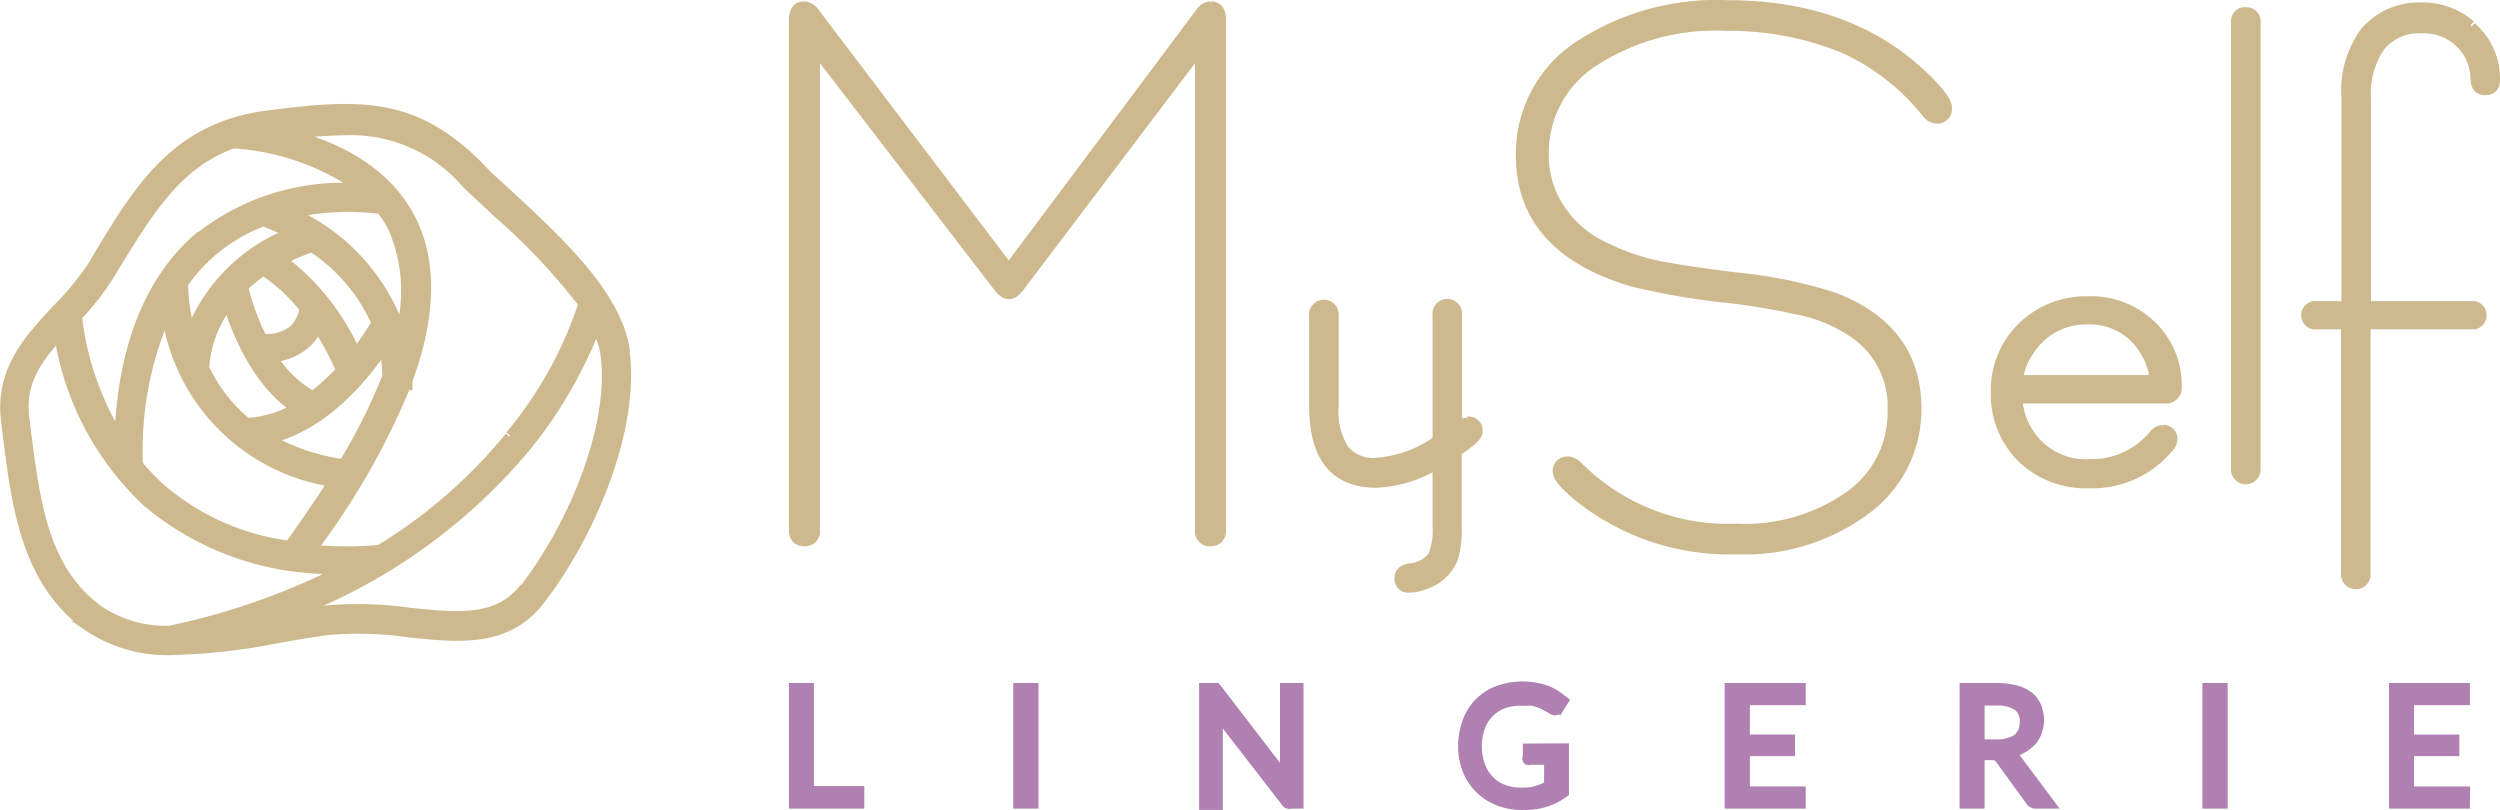 <svg id="bf6f78d2-db91-4689-a488-aa2837265576" data-name="Layer 1" xmlns="http://www.w3.org/2000/svg" width="132.91" height="43.07" viewBox="0 0 132.91 43.07"><g id="b7261615-3da1-4d00-8da2-6536d820009c" data-name="Layer 1-2"><path d="M64.36.32a.73.73,0,0,0-.56.35L53.63,14.26,43.32.67a.81.81,0,0,0-.56-.35c-.26,0-.57.13-.57.74V28.17c0,.4.2.62.57.62a.54.54,0,0,0,.58-.62V2.62l9.72,12.64c.4.52.75.53,1.15,0L63.78,2.62V28.17a.54.54,0,0,0,.45.62.29.29,0,0,0,.13,0c.37,0,.57-.22.57-.62V1.06c0-.61-.31-.74-.57-.74" style="fill:#ceb98e;stroke:#ceb98e;stroke-miterlimit:10;stroke-width:0.5px"/><path d="M78,22.45a.52.52,0,0,0-.32.14l-.2.14v-6a.54.54,0,0,0-1.07-.14.33.33,0,0,0,0,.14v6.68a6.33,6.33,0,0,1-3.27,1.18,2,2,0,0,1-1.67-.69,3.79,3.79,0,0,1-.55-2.35V16.77a.54.54,0,0,0-1.07-.14.33.33,0,0,0,0,.14v4.82c0,2.72,1.11,4.09,3.31,4.09a6.7,6.7,0,0,0,3.25-1v3.25a3.82,3.82,0,0,1-.23,1.61,1.69,1.69,0,0,1-1.24.66c-.46.08-.55.33-.55.53a.48.48,0,0,0,.43.53h.1a2.39,2.39,0,0,0,.87-.19,2.41,2.41,0,0,0,1.5-1.46,5.68,5.68,0,0,0,.17-1.7V24l.11-.07c.84-.56,1-.8,1-1a.48.48,0,0,0-.42-.53H78" style="fill:#ceb98e;stroke:#ceb98e;stroke-miterlimit:10;stroke-width:0.5px"/><path d="M91.84.26a13.34,13.34,0,0,0-8.06,2.27,6.86,6.86,0,0,0-2.94,5.73c0,3.32,2,5.59,6,6.74a38.58,38.58,0,0,0,5.23.88c1.24.15,2.48.37,3.71.64a7.9,7.9,0,0,1,2.82,1.23,4.68,4.68,0,0,1,2,4.06,5.41,5.41,0,0,1-2.15,4.45,9.6,9.6,0,0,1-6.12,1.83,11.24,11.24,0,0,1-8.41-3.28.88.88,0,0,0-.54-.29.52.52,0,0,0-.58.44.4.4,0,0,0,0,.11c0,.17.11.49,1,1.25a12.84,12.84,0,0,0,8.55,2.9,10.78,10.78,0,0,0,6.9-2.15,6.6,6.6,0,0,0,2.65-5.36c0-2.8-1.46-4.78-4.36-5.9a24.62,24.62,0,0,0-5.17-1.07c-1.43-.17-2.67-.35-3.69-.53a11.79,11.79,0,0,1-3.33-1.07,5.65,5.65,0,0,1-2.41-2.05,5.11,5.11,0,0,1-.85-2.92,5.75,5.75,0,0,1,2.48-4.78,11.85,11.85,0,0,1,7.17-2A16.08,16.08,0,0,1,98,2.57,11.92,11.92,0,0,1,102.41,6a.71.71,0,0,0,.53.32.52.52,0,0,0,.58-.45V5.7c0-.18-.11-.52-1.08-1.49C99.81,1.59,96.25.26,91.84.26" style="fill:#ceb98e;stroke:#ceb98e;stroke-miterlimit:10;stroke-width:0.5px"/><path d="M111,16a4.87,4.87,0,0,0-3.34,1.23,4.69,4.69,0,0,0-1.57,3.62,4.73,4.73,0,0,0,1.51,3.61,4.94,4.94,0,0,0,3.5,1.25,5.29,5.29,0,0,0,4.19-1.89.67.67,0,0,0,.22-.44.5.5,0,0,0-.44-.54h-.1a.68.68,0,0,0-.49.29,4.27,4.27,0,0,1-3.39,1.53A3.55,3.55,0,0,1,108,23.2a3.69,3.69,0,0,1-.73-2h7.83a.58.58,0,0,0,.64-.53v-.13a4.38,4.38,0,0,0-1.39-3.28A4.62,4.62,0,0,0,111,16m3.56,4.19h-7.27a3.61,3.61,0,0,1,.64-1.59A3.55,3.55,0,0,1,111,17a3.34,3.34,0,0,1,2.85,1.41,3.79,3.79,0,0,1,.69,1.73" style="fill:#ceb98e;stroke:#ceb98e;stroke-miterlimit:10;stroke-width:0.5px"/><path d="M119.39.63a.49.49,0,0,0-.53.45.17.17,0,0,0,0,.1v23.7a.54.54,0,0,0,1.07.15V1.18a.49.49,0,0,0-.43-.54h-.11" style="fill:#ceb98e;stroke:#ceb98e;stroke-miterlimit:10;stroke-width:0.5px"/><path d="M131.36,1.33a3.91,3.91,0,0,0-2.63-.95,3.77,3.77,0,0,0-3,1.31,5.24,5.24,0,0,0-1,3.48V16.26H123a.51.51,0,0,0-.4.6.5.5,0,0,0,.4.4h1.71v13.2a.54.54,0,1,0,1.07.15V17.26h5.76a.51.51,0,0,0,0-1H125.8v-11a4.44,4.44,0,0,1,.76-2.8,2.66,2.66,0,0,1,2.16-.94,2.83,2.83,0,0,1,2,.71,2.69,2.69,0,0,1,.87,1.93c0,.54.3.65.53.65s.54-.08.54-.6a3.64,3.64,0,0,0-1.26-2.79" style="fill:#ceb98e;stroke:#ceb98e;stroke-miterlimit:10;stroke-width:0.5px"/><polygon points="45.7 42.04 45.7 42.74 42.19 42.74 42.19 36.56 43.02 36.56 43.02 42.04 45.7 42.04" style="fill:#af80b1;stroke:#af80b1;stroke-miterlimit:10;stroke-width:0.5px"/><rect x="54.12" y="36.56" width="0.84" height="6.18" style="fill:#af80b1;stroke:#af80b1;stroke-miterlimit:10;stroke-width:0.5px"/><path d="M69.05,36.56v6.18h-.42a.23.23,0,0,1-.29-.12L64.76,38v4.81H64V36.56h.66l.06.07,3.58,4.66V36.56Z" style="fill:#af80b1;stroke:#af80b1;stroke-miterlimit:10;stroke-width:0.5px"/><path d="M83.16,39.77v2.37a3.26,3.26,0,0,1-1,.51,3.54,3.54,0,0,1-1.16.16,3.41,3.41,0,0,1-1.34-.23A2.87,2.87,0,0,1,78,40.93a3.35,3.35,0,0,1-.23-1.29A3.75,3.75,0,0,1,78,38.36a2.77,2.77,0,0,1,1.63-1.65,3.86,3.86,0,0,1,2-.17,5.66,5.66,0,0,1,.59.15,4.52,4.52,0,0,1,.49.25c.15.1.29.21.43.32l-.24.38a.19.19,0,0,1-.14.11.18.18,0,0,1-.2,0l-.3-.17-.32-.17-.45-.14c-.21,0-.42,0-.62,0a2.63,2.63,0,0,0-1,.17,2,2,0,0,0-.72.49,2.13,2.13,0,0,0-.46.76,3.12,3.12,0,0,0-.16,1,3.09,3.09,0,0,0,.17,1,2.17,2.17,0,0,0,.48.78,2,2,0,0,0,.74.49,2.62,2.62,0,0,0,1,.16,2.5,2.5,0,0,0,.77-.09,4.06,4.06,0,0,0,.65-.27V40.41h-1a.15.15,0,0,1-.13,0,.13.13,0,0,1,0-.15v-.48Z" style="fill:#af80b1;stroke:#af80b1;stroke-miterlimit:10;stroke-width:0.5px"/><polygon points="95.75 42.06 95.75 42.74 91.94 42.74 91.94 36.56 95.75 36.56 95.75 37.24 92.78 37.24 92.78 39.3 95.18 39.3 95.18 39.95 92.78 39.95 92.78 42.06 95.75 42.06" style="fill:#af80b1;stroke:#af80b1;stroke-miterlimit:10;stroke-width:0.5px"/><path d="M109,42.74h-.74a.35.35,0,0,1-.33-.17l-1.61-2.21a.54.54,0,0,0-.15-.15.86.86,0,0,0-.27-.05h-.64v2.58h-.83V36.56h1.74a4.21,4.21,0,0,1,1,.12,2.07,2.07,0,0,1,.7.34,1.37,1.37,0,0,1,.41.55,2,2,0,0,1,.14.71,1.78,1.78,0,0,1-.11.61,1.36,1.36,0,0,1-.29.51,2,2,0,0,1-.48.38,2.18,2.18,0,0,1-.64.25,1,1,0,0,1,.27.26Zm-2.85-3.18a1.77,1.77,0,0,0,.64-.09,1.42,1.42,0,0,0,.47-.21,1.21,1.21,0,0,0,.28-.39,1.33,1.33,0,0,0,.09-.49,1,1,0,0,0-.36-.84,1.91,1.91,0,0,0-1.09-.28h-.92v2.3Z" style="fill:#af80b1;stroke:#af80b1;stroke-miterlimit:10;stroke-width:0.5px"/><rect x="117.34" y="36.56" width="0.84" height="6.18" style="fill:#af80b1;stroke:#af80b1;stroke-miterlimit:10;stroke-width:0.5px"/><polygon points="131.07 42.06 131.06 42.74 127.26 42.74 127.26 36.56 131.06 36.56 131.06 37.24 128.09 37.24 128.09 39.3 130.5 39.3 130.5 39.95 128.09 39.95 128.09 42.06 131.07 42.06" style="fill:#af80b1;stroke:#af80b1;stroke-miterlimit:10;stroke-width:0.5px"/><path d="M33.25,18.73c-.38-3-3.57-5.93-6.13-8.31l-.06-.05c-.58-.54-1.12-1-1.56-1.49C22,5.34,19.07,5.51,14.25,6.12s-6.8,3.78-9,7.44L5,14a14.76,14.76,0,0,1-2,2.45C1.49,18.07,0,19.7.3,22.33l.06.52c.51,4.1,1,8,4.25,10.41a7.58,7.58,0,0,0,4.73,1.31,32.76,32.76,0,0,0,5.49-.64c.92-.16,1.79-.31,2.63-.42a18.81,18.81,0,0,1,4.24.12c2.7.29,5.25.55,7-1.7,2.65-3.42,5.05-9,4.53-13.2M27.86,31.26c-1.38,1.79-3.55,1.56-6.07,1.3a19.66,19.66,0,0,0-4.47-.12c-.73.1-1.48.22-2.28.36a30.1,30.1,0,0,0,12.9-9,23.52,23.52,0,0,0,3.75-6.45,5.32,5.32,0,0,1,.49,1.54c.49,3.87-1.8,9.18-4.32,12.42m-7.45-12.8A8.3,8.3,0,0,1,20.58,20a29.81,29.81,0,0,1-2.33,4.66,10.9,10.9,0,0,1-3.92-1.32c3-.72,5.14-3.46,6.06-4.83m-2.27,1.17a12,12,0,0,1-1.49,1.37A5.92,5.92,0,0,1,14.51,19a3,3,0,0,0,1.8-.77,2.86,2.86,0,0,0,.59-.82,15.73,15.73,0,0,1,1.22,2.29m-5.2-4.42A9.6,9.6,0,0,1,14,14.4a9.17,9.17,0,0,1,2.17,2,2,2,0,0,1-.53,1.1A2.28,2.28,0,0,1,14,18h-.05a13.46,13.46,0,0,1-1-2.7m6,3.53a12.42,12.42,0,0,0-3.93-5,10.82,10.82,0,0,1,1.56-.68A9.31,9.31,0,0,1,20,17.17a15.35,15.35,0,0,1-1.1,1.62M12.12,16.2c.49,1.56,1.56,4.14,3.58,5.51a5.85,5.85,0,0,1-2.57.76,8.36,8.36,0,0,1-2.26-2.91,6.26,6.26,0,0,1,1.25-3.36m9.22,1.51a10.71,10.71,0,0,0-5.74-6.38,13.7,13.7,0,0,1,4.65-.2,5.85,5.85,0,0,1,.64,1,8.37,8.37,0,0,1,.38,5.56M14,11.78a12.14,12.14,0,0,1,1.38.62,9.34,9.34,0,0,0-5.25,5.28,10.34,10.34,0,0,1-.38-2.6A9,9,0,0,1,14,11.78M8.84,16.63a10.5,10.5,0,0,0,8.83,9C17,26.7,16.22,27.81,15.39,29A13,13,0,0,1,8.6,26a11,11,0,0,1-1.25-1.3,18,18,0,0,1,1.49-8m18.24,6.52a27.1,27.1,0,0,1-6.9,6,21.52,21.52,0,0,1-3.59,0,39.35,39.35,0,0,0,5-8.73h.09v-.26h0c1.24-3.38,1.32-6.23.23-8.46-1.35-2.77-4.13-4-6.44-4.63a27.87,27.87,0,0,1,2.89-.2,8.05,8.05,0,0,1,6.39,2.78c.48.48,1.08,1,1.66,1.57A32.82,32.82,0,0,1,31,16.15a21.13,21.13,0,0,1-3.89,7M10.68,12.51C8,14.75,6.52,18.36,6.33,23.26a15.67,15.67,0,0,1-2.22-6.43,14.13,14.13,0,0,0,1.74-2.24l.29-.48C7.9,11.26,9.41,8.7,12.4,7.64A13.06,13.06,0,0,1,19.14,10a12.27,12.27,0,0,0-8.46,2.55m7.5,17.75A36.79,36.79,0,0,1,9,33.52a6.38,6.38,0,0,1-3.79-1.11c-2.89-2.15-3.33-5.66-3.84-9.69l-.06-.52c-.24-1.87.67-3.1,1.82-4.38a15.37,15.37,0,0,0,4.72,8.91,15.25,15.25,0,0,0,10.29,3.53" style="fill:#ceb98e;stroke:#ceb98e;stroke-miterlimit:10;stroke-width:0.5px"/></g></svg>